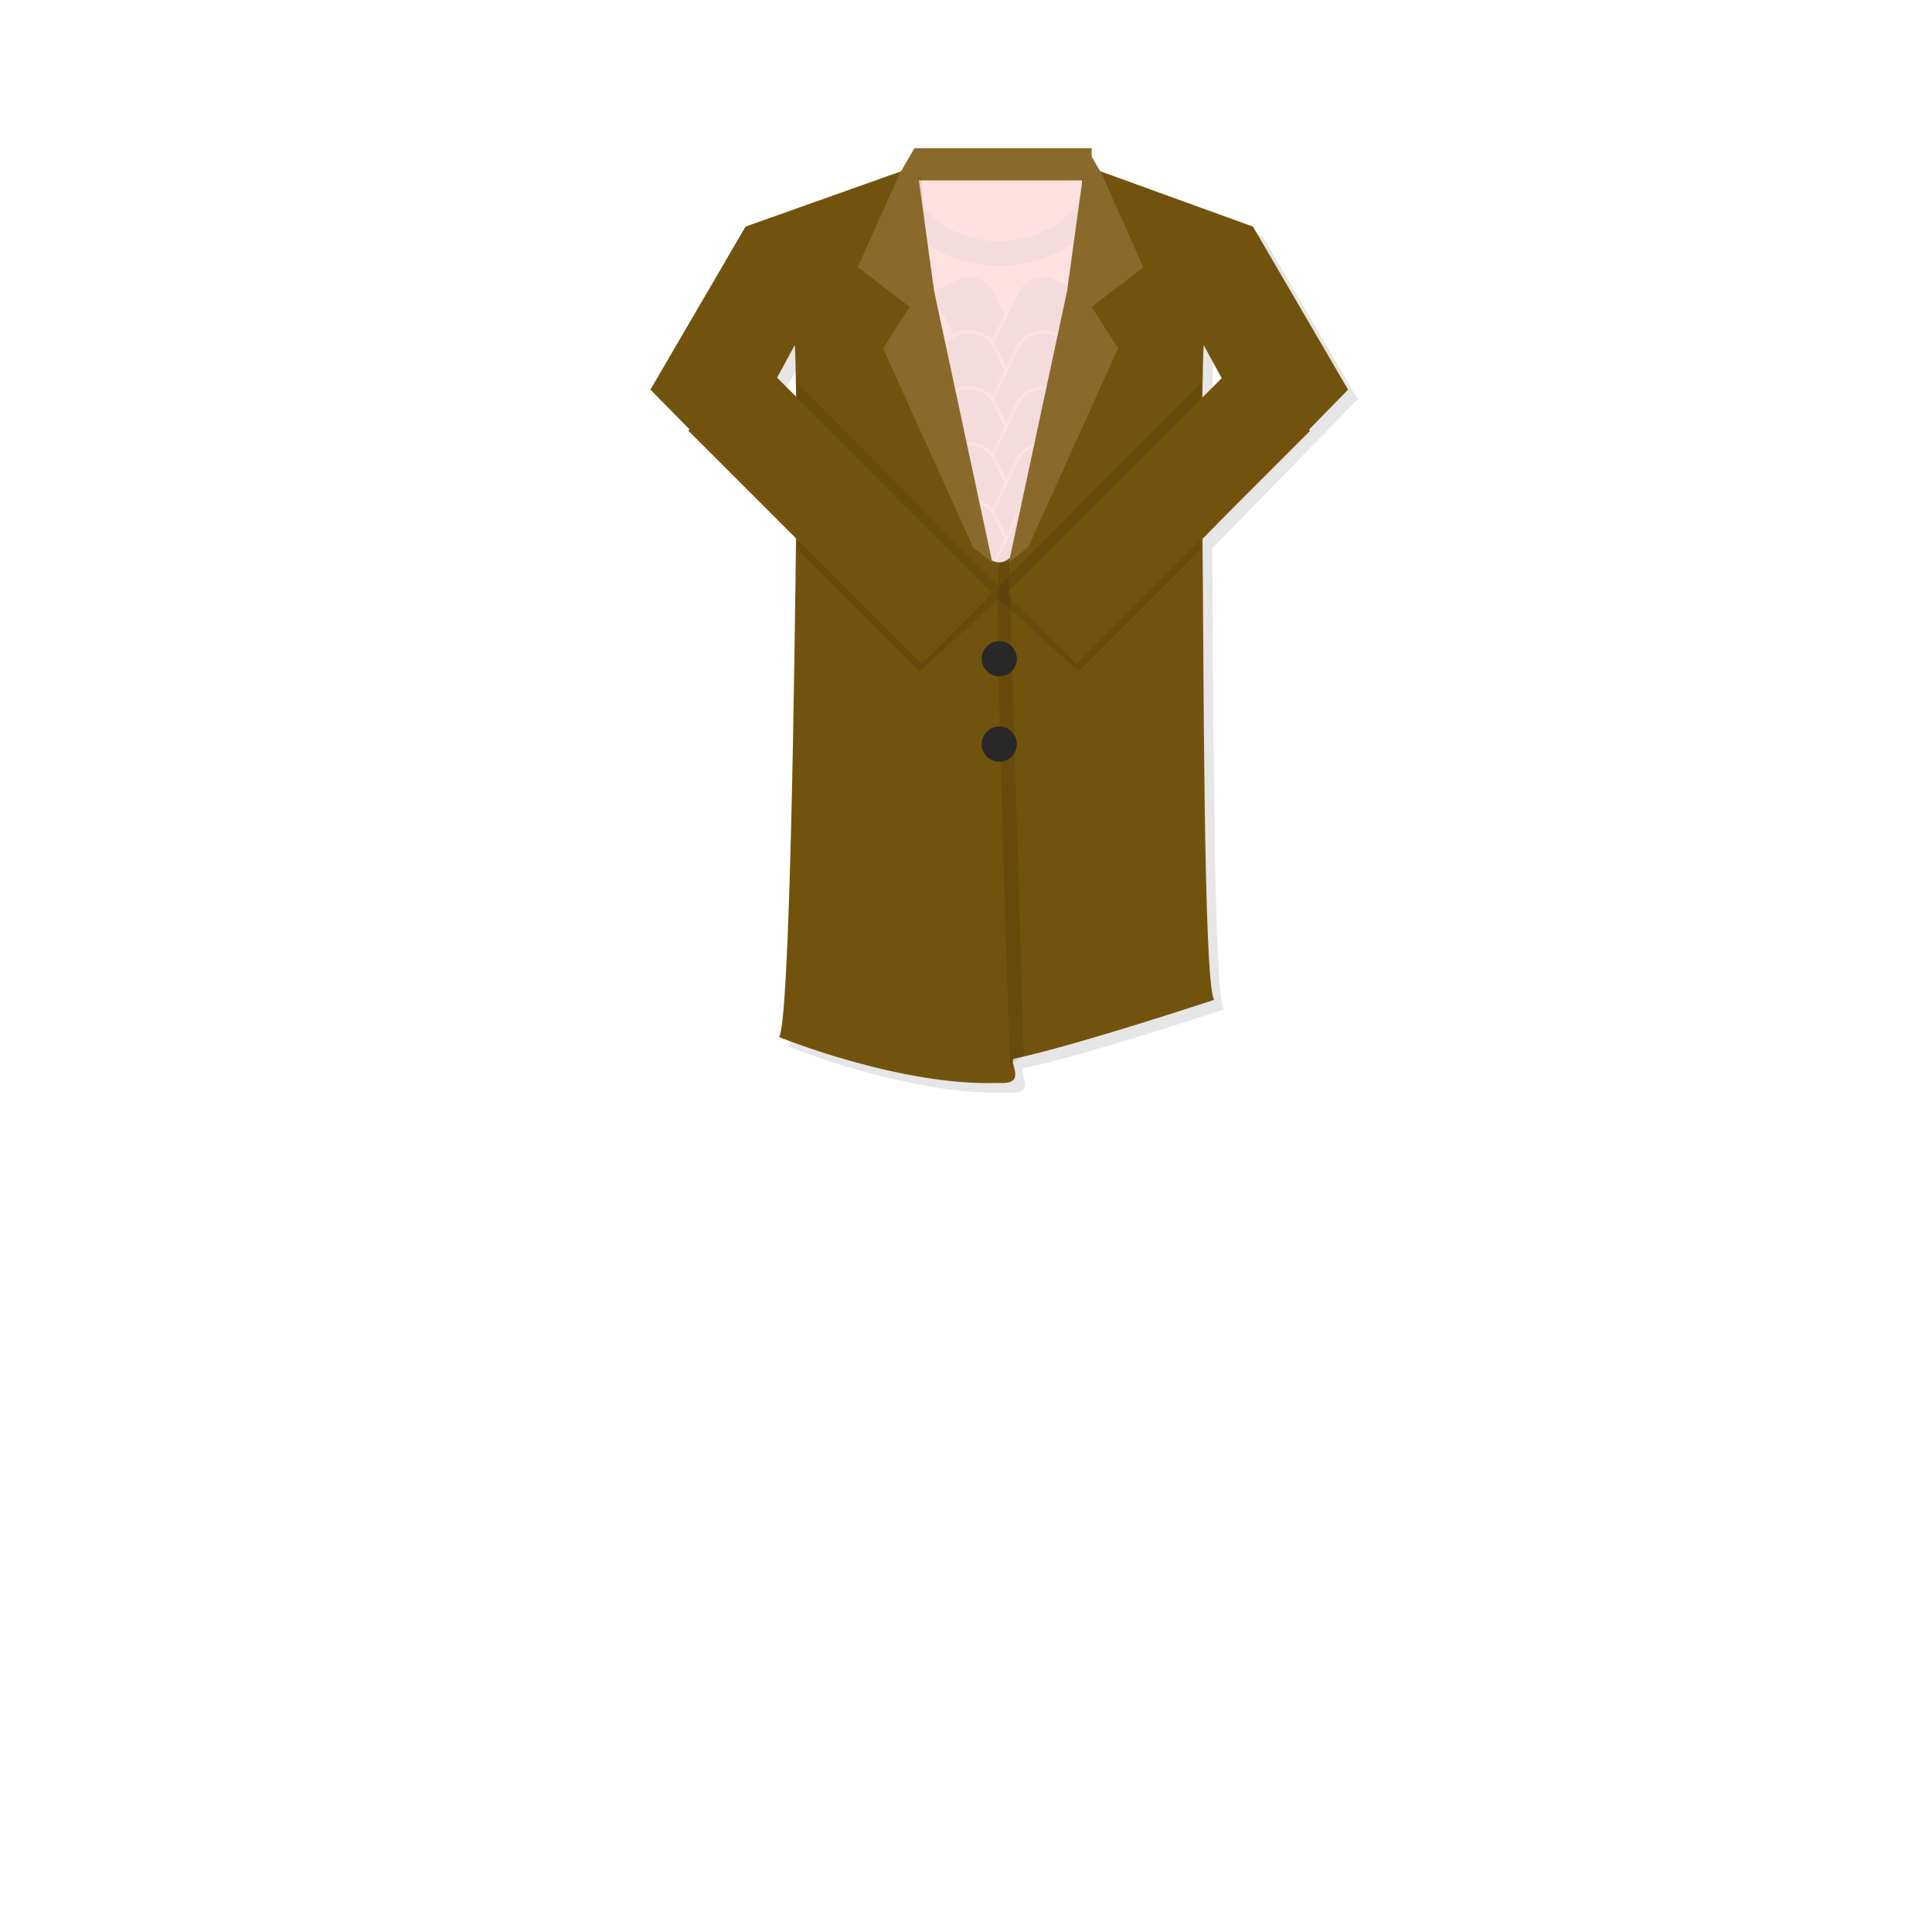 <?xml version="1.0" encoding="utf-8"?>
<!-- Generator: Adobe Illustrator 16.0.0, SVG Export Plug-In . SVG Version: 6.00 Build 0)  -->
<!DOCTYPE svg PUBLIC "-//W3C//DTD SVG 1.1//EN" "http://www.w3.org/Graphics/SVG/1.1/DTD/svg11.dtd">
<svg version="1.1" id="레이어_1" xmlns="http://www.w3.org/2000/svg" xmlns:xlink="http://www.w3.org/1999/xlink" x="0px"
	 y="0px" width="600px" height="600px" viewBox="0 0 600 600" enable-background="new 0 0 600 600" xml:space="preserve">
<rect x="283.977" y="46.021" fill="#896A2B" width="55.044" height="49.28"/>
<rect x="283.977" y="56.021" fill="#FFE1E1" width="52.035" height="61.783"/>
<g id="레이어_3">
</g>
<g id="레이어_1_1_">
	<g id="레이어_2_1_" display="none">
		<rect x="196.5" y="45" display="inline" fill="none" stroke="#000000" stroke-miterlimit="10" width="229" height="229"/>
		
			<rect x="196.5" y="284.241" display="inline" fill="none" stroke="#000000" stroke-miterlimit="10" width="229" height="272.759"/>
		<rect x="440.5" y="45" display="inline" fill="none" stroke="#000000" stroke-miterlimit="10" width="127" height="127"/>
		<rect x="440.5" y="188.833" display="inline" fill="none" stroke="#000000" stroke-miterlimit="10" width="127" height="127"/>
		<rect x="440.5" y="333.5" display="inline" fill="none" stroke="#000000" stroke-miterlimit="10" width="127" height="223.5"/>
	</g>
	<g id="레이어_1_3_">
	</g>
	<g id="레이어_2">
	</g>
</g>
<g>
	<g>
		<path fill="none" d="M246.84,102.157l-5.509,10.131l5.912,5.912C247.146,110.375,247,104.61,246.84,102.157z"/>
		<path fill="none" d="M373.812,102.157c-0.162,2.492-0.312,8.399-0.408,16.415l6.047-6.045L373.812,102.157z"/>
		<g>
			<g opacity="0.1">
				<path d="M313.335,85.605c-11.004,0-20.943-4.355-28.069-11.365l-24.303,171.407c13.647,4.232,33.822,9.23,51.691,8.683v0.024
					c0.224-0.011,0.447-0.018,0.672-0.027c0.224,0.01,0.447,0.017,0.672,0.027v-0.024c21.109,0.647,45.441-6.445,58.418-10.87
					L342.889,72.693C335.691,80.603,325.125,85.605,313.335,85.605z"/>
			</g>
			<g>
				<path fill="#FFE1E1" d="M310.335,82.605c-11.004,0-20.943-4.355-28.069-11.365l-24.303,171.407
					c13.647,4.232,33.822,9.23,51.691,8.683v0.024c0.224-0.011,0.447-0.018,0.672-0.027c0.224,0.01,0.447,0.017,0.672,0.027v-0.024
					c21.109,0.647,45.441-6.445,58.418-10.87L339.889,69.693C332.691,77.603,322.125,82.605,310.335,82.605z"/>
			</g>
		</g>
		<path fill="#F4DCDC" d="M310.326,80.253c-11.056-0.052-20.943-4.81-27.597-12.282l-0.463,3.269
			c7.126,7.01,17.065,11.365,28.069,11.365c11.79,0,22.356-5.002,29.554-12.912l-0.584-3.377
			C332.684,74.733,322.177,80.197,310.326,80.253z"/>
		<g>
			<path fill="#F4DCDC" d="M310.335,74.938c-11.461,0-21.478-5.927-26.928-14.762l-0.85,7.595c0.058,0.066,0.113,0.135,0.172,0.201
				l1.027-7.243l-1.027,7.243c6.653,7.472,16.541,12.229,27.597,12.282c11.828-0.056,22.314-5.5,28.938-13.89l-1.365-7.293
				C332.624,68.513,322.266,74.938,310.335,74.938z"/>
		</g>
	</g>
	<path fill="#F4DCDC" stroke="#FFE1E1" stroke-miterlimit="10" d="M297.079,86.469l-8.105,3.913l3.913,8.105l7.323,15.167
		c2.161,4.476,7.542,6.353,12.019,4.191l8.104-3.913l-3.913-8.105l-7.322-15.167C306.936,86.184,301.555,84.308,297.079,86.469z"/>
	<path fill="#F4DCDC" stroke="#FFE1E1" stroke-miterlimit="10" d="M327.908,86.469l8.104,3.913l-3.912,8.105l-7.324,15.167
		c-2.159,4.476-7.541,6.353-12.019,4.191l-8.104-3.913l3.914-8.105l7.322-15.167C318.051,86.184,323.432,84.308,327.908,86.469z"/>
	<path fill="#F4DCDC" stroke="#FFE1E1" stroke-miterlimit="10" d="M297.079,103.891l-8.105,3.913l3.913,8.105l7.323,15.167
		c2.161,4.476,7.542,6.353,12.019,4.191l8.104-3.913l-3.913-8.105l-7.322-15.167C306.936,103.606,301.555,101.729,297.079,103.891z"
		/>
	<path fill="#F4DCDC" stroke="#FFE1E1" stroke-miterlimit="10" d="M327.908,103.891l8.104,3.913l-3.912,8.105l-7.324,15.167
		c-2.159,4.476-7.541,6.353-12.019,4.191l-8.104-3.913l3.914-8.105l7.322-15.167C318.051,103.606,323.432,101.729,327.908,103.891z"
		/>
	<path fill="#F4DCDC" stroke="#FFE1E1" stroke-miterlimit="10" d="M297.079,121.312l-8.105,3.913l3.913,8.105l7.323,15.167
		c2.161,4.476,7.542,6.353,12.019,4.191l8.104-3.913l-3.913-8.105l-7.322-15.167C306.936,121.028,301.555,119.151,297.079,121.312z"
		/>
	<path fill="#F4DCDC" stroke="#FFE1E1" stroke-miterlimit="10" d="M327.908,121.312l8.104,3.913l-3.912,8.105l-7.324,15.167
		c-2.159,4.476-7.541,6.353-12.019,4.191l-8.104-3.913l3.914-8.105l7.322-15.167C318.051,121.028,323.432,119.151,327.908,121.312z"
		/>
	<path fill="#F4DCDC" stroke="#FFE1E1" stroke-miterlimit="10" d="M297.079,138.734l-8.105,3.913l3.913,8.105l7.323,15.167
		c2.161,4.476,7.542,6.353,12.019,4.191l8.104-3.913l-3.913-8.105l-7.322-15.167C306.936,138.45,301.555,136.573,297.079,138.734z"
		/>
	<path fill="#F4DCDC" stroke="#FFE1E1" stroke-miterlimit="10" d="M327.908,138.734l8.104,3.913l-3.912,8.105l-7.324,15.167
		c-2.159,4.476-7.541,6.353-12.019,4.191l-8.104-3.913l3.914-8.105l7.322-15.167C318.051,138.45,323.432,136.573,327.908,138.734z"
		/>
	<path fill="#F4DCDC" stroke="#FFE1E1" stroke-miterlimit="10" d="M297.079,156.156l-8.105,3.913l3.913,8.105l7.323,15.167
		c2.161,4.476,7.542,6.353,12.019,4.191l8.104-3.913l-3.913-8.105l-7.322-15.167C306.936,155.872,301.555,153.995,297.079,156.156z"
		/>
	<path fill="#F4DCDC" stroke="#FFE1E1" stroke-miterlimit="10" d="M327.908,156.156l8.104,3.913l-3.912,8.105l-7.324,15.167
		c-2.159,4.476-7.541,6.353-12.019,4.191l-8.104-3.913l3.914-8.105l7.322-15.167C318.051,155.872,323.432,153.995,327.908,156.156z"
		/>
	<path fill="#F4DCDC" stroke="#FFE1E1" stroke-miterlimit="10" d="M297.079,173.578l-8.105,3.913l3.913,8.105l7.323,15.167
		c2.161,4.477,7.542,6.353,12.019,4.191l8.104-3.913l-3.913-8.105l-7.322-15.167C306.936,173.293,301.555,171.417,297.079,173.578z"
		/>
	<path fill="#F4DCDC" stroke="#FFE1E1" stroke-miterlimit="10" d="M327.908,173.578l8.104,3.913l-3.912,8.105l-7.324,15.167
		c-2.159,4.477-7.541,6.353-12.019,4.191l-8.104-3.913l3.914-8.105l7.322-15.167C318.051,173.293,323.432,171.417,327.908,173.578z"
		/>
	<path fill="#F4DCDC" stroke="#FFE1E1" stroke-miterlimit="10" d="M297.079,191l-8.105,3.913l3.913,8.104l7.323,15.168
		c2.161,4.477,7.542,6.353,12.019,4.191l8.104-3.913l-3.913-8.104l-7.322-15.168C306.936,190.715,301.555,188.839,297.079,191z"/>
	<path fill="#F4DCDC" stroke="#FFE1E1" stroke-miterlimit="10" d="M327.908,191l8.104,3.913l-3.912,8.104l-7.324,15.168
		c-2.159,4.477-7.541,6.353-12.019,4.191l-8.104-3.913l3.914-8.104l7.322-15.168C318.051,190.715,323.432,188.839,327.908,191z"/>
	<path fill="#F4DCDC" stroke="#FFE1E1" stroke-miterlimit="10" d="M297.079,208.422l-8.105,3.913l3.913,8.104l7.323,15.168
		c2.161,4.477,7.542,6.353,12.019,4.191l8.104-3.913l-3.913-8.104l-7.322-15.168C306.936,208.137,301.555,206.261,297.079,208.422z"
		/>
	<path fill="#F4DCDC" stroke="#FFE1E1" stroke-miterlimit="10" d="M327.908,208.422l8.104,3.913l-3.912,8.104l-7.324,15.168
		c-2.159,4.477-7.541,6.353-12.019,4.191l-8.104-3.913l3.914-8.104l7.322-15.168C318.051,208.137,323.432,206.261,327.908,208.422z"
		/>
	<polygon opacity="0.1" enable-background="new    " points="310.246,177.042 247.554,114 247.554,165.5 285.5,203.5 
		310.246,181.036 334.993,203.5 372.938,165.5 372.938,114 	"/>
	
		<rect x="278.592" y="182.693" transform="matrix(0.707 -0.707 0.707 0.707 -46.182 262.755)" fill="#F4DCDC" width="30.971" height="8.86"/>
	
		<rect x="311.086" y="182.689" transform="matrix(-0.707 -0.707 0.707 -0.707 425.18 550.353)" fill="#F4DCDC" width="30.972" height="8.86"/>
</g>
<g>
	<g opacity="0.1">
		<path d="M421.652,124l-29.536-50.631l-50.541-18.314c-0.456,9.213-10.433,122.601-28.329,122.601
			c-17.896,0-26.714-113.388-27.169-122.601l-51.541,18.314L205,124l45.214,45.973c-0.413,34.051-1.813,150.519-5.274,155.08
			c0,0,37.228,15.212,67.714,14.277v0.022c0.224-0.011,0.447-0.018,0.672-0.025c0.224,0.01,0.447,0.017,0.672,0.025v-0.022
			c8.137,0.249,1.824-7.098,4.016-7.566c19.795-4.234,62.074-18.271,62.074-18.271c-3.447-4.545-3.227-109.21-3.646-143.157
			L421.652,124z M249.84,110.157c0.16,2.453,0.307,8.218,0.403,16.042l-5.912-5.912L249.84,110.157z M376.404,126.572
			c0.097-8.016,0.246-13.923,0.408-16.415l5.639,10.369L376.404,126.572z"/>
	</g>
	<g>
		<g>
			<path fill="#72530D" d="M418.652,121l-29.536-50.631l-50.541-18.314c-0.456,9.213-10.433,122.601-28.329,122.601
				c-17.896,0-26.714-113.388-27.169-122.601l-51.541,18.314L202,121l45.214,45.973c-0.413,34.051-1.813,150.519-5.274,155.08
				c0,0,37.228,15.212,67.714,14.277v0.022c0.224-0.011,0.447-0.018,0.672-0.025c0.224,0.01,0.447,0.017,0.672,0.025v-0.022
				c8.137,0.249,1.824-7.098,4.016-7.566c19.795-4.234,62.074-18.271,62.074-18.271c-3.447-4.546-3.227-109.21-3.646-143.157
				L418.652,121z M246.84,107.157c0.16,2.453,0.307,8.218,0.403,16.042l-5.912-5.912L246.84,107.157z M373.404,123.572
				c0.097-8.016,0.246-13.923,0.408-16.415l5.639,10.369L373.404,123.572z"/>
		</g>
	</g>
</g>
<polygon opacity="0.1" enable-background="new    " points="310.246,182.042 247.554,119 247.554,170.5 285.5,208.5 
	310.246,186.036 334.993,208.5 372.938,170.5 372.938,119 "/>
<rect x="245.491" y="107.781" transform="matrix(0.707 -0.707 0.707 0.707 -36.009 231.108)" fill="#72530D" width="30.971" height="102.484"/>
<g opacity="0.1">
	<path fill="none" d="M373.812,107.157c-0.162,2.492-0.312,8.399-0.408,16.415l6.047-6.045L373.812,107.157z"/>
	<path fill="none" d="M241.331,117.288l5.912,5.912c-0.096-7.824-0.243-13.59-0.403-16.042L241.331,117.288z"/>
</g>
<rect x="344.184" y="107.777" transform="matrix(-0.707 -0.707 0.707 -0.707 501.545 525.79)" fill="#72530D" width="30.971" height="102.485"/>
<g>
	<polygon fill="#896A2B" points="290.115,90.464 283.977,46.021 279.344,54.031 266.409,82.976 282.471,95.301 274.272,108.205 
		302.203,169.969 308.159,174.656 	"/>
	<polygon fill="#896A2B" points="331.378,90.464 337.518,46.021 342.148,54.031 355.084,82.976 339.021,95.301 347.221,108.205 
		319.29,169.969 313.334,174.656 	"/>
</g>
<path opacity="0.1" enable-background="new    " d="M313.689,330.5c0,0-5.031-138.688-3.443-155.844h3.088l4.643,153.439
	L313.689,330.5z"/>
<circle fill="#282828" cx="310.326" cy="204.581" r="5.464"/>
<circle fill="#282828" cx="310.326" cy="231.081" r="5.464"/>
</svg>
